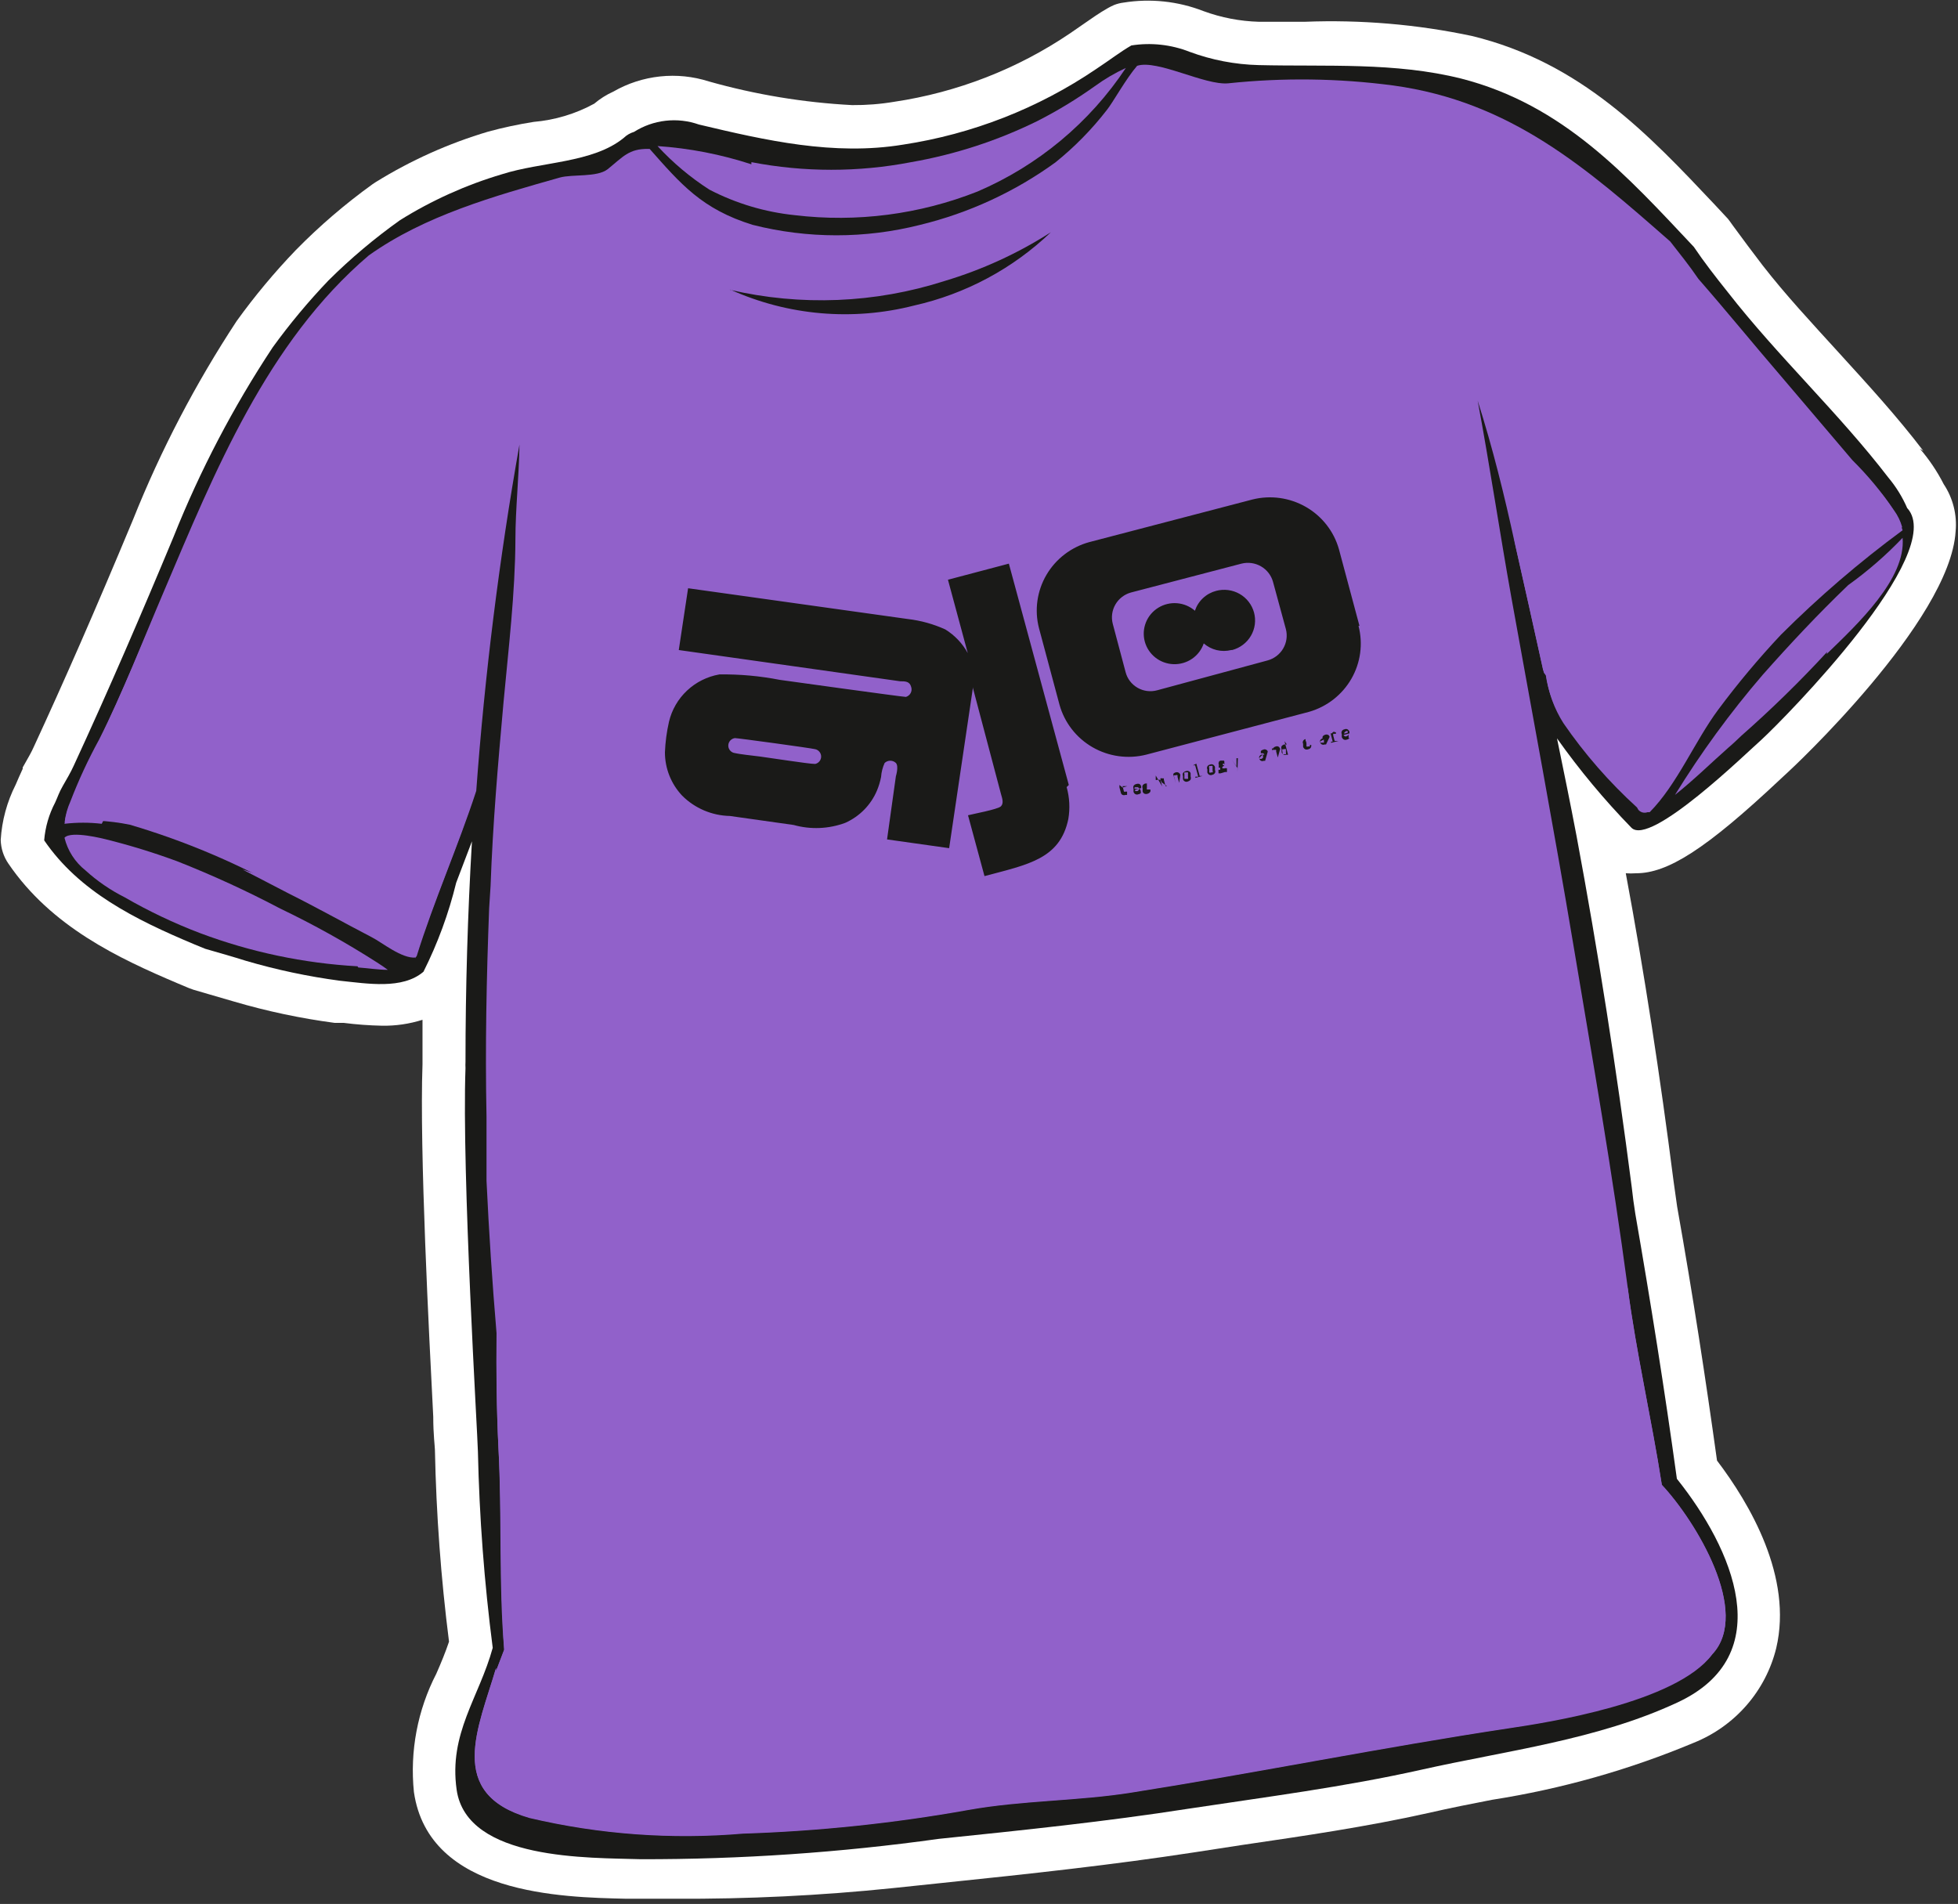 <svg width="181" height="176" viewBox="0 0 181 176" fill="none" xmlns="http://www.w3.org/2000/svg">
<rect x="0" y="0" width="181" height="176" fill="#333333" stroke="none"/>
<g clip-path="url(#clip0_2684_2855)">
<path d="M177.799 41.686C175.37 38.491 172.632 35.515 170.005 32.627C167.377 29.738 165.103 27.309 162.94 24.53C162.012 23.326 161.107 22.101 160.224 20.898L159.893 20.438C159.796 20.296 159.685 20.164 159.562 20.044L158.502 18.906C152.43 12.473 146.16 5.777 136.07 3.326C130.994 2.251 125.802 1.81 120.615 2.013H116.376C114.626 1.964 112.896 1.631 111.254 1.028C108.905 0.112 106.35 -0.161 103.857 0.241C103.562 0.277 103.273 0.351 102.996 0.459L102.709 0.591L102.422 0.744C101.605 1.203 100.877 1.729 100.082 2.276L98.912 3.085C94.044 6.378 88.49 8.54 82.662 9.409C81.378 9.625 80.078 9.727 78.776 9.716C74.292 9.482 69.848 8.748 65.529 7.528C64.073 7.062 62.534 6.904 61.012 7.067C59.491 7.229 58.021 7.706 56.698 8.468C56.059 8.755 55.464 9.131 54.931 9.584C53.201 10.528 51.291 11.102 49.323 11.269C47.91 11.493 46.509 11.792 45.129 12.167C41.459 13.258 37.954 14.833 34.707 16.849L34.443 17.024C31.91 18.849 29.539 20.884 27.355 23.108C25.377 25.166 23.547 27.36 21.88 29.673C18.074 35.459 14.864 41.609 12.298 48.032C8.743 56.566 5.895 63.043 3.113 69.061C2.914 69.52 2.605 70.046 2.296 70.593L2.097 70.943V71.074C1.877 71.555 1.656 72.037 1.457 72.518C0.647 74.114 0.174 75.856 0.066 77.639C0.084 78.42 0.329 79.18 0.773 79.827C4.747 85.669 10.951 88.58 16.471 90.921L17.464 91.337L17.884 91.49L19.23 91.884L21.637 92.584C24.679 93.478 27.787 94.137 30.932 94.554H31.064H31.771C32.943 94.704 34.122 94.791 35.303 94.816C36.576 94.838 37.844 94.653 39.057 94.269C39.057 95.473 39.057 96.654 39.057 97.858V98.383C38.77 106.326 39.675 123.592 40.05 130.966C40.05 132.629 40.205 133.745 40.205 134.03C40.325 139.956 40.76 145.873 41.508 151.754C41.176 152.739 40.779 153.702 40.337 154.708C38.598 158.082 37.878 161.88 38.262 165.649C39.631 175.146 51.973 175.387 57.89 175.518H59.193H62.35C69.097 175.555 75.841 175.227 82.552 174.534L87.144 174.052C95.379 173.199 102.82 172.389 110.393 171.23L114.808 170.551C120.483 169.72 126.333 168.866 132.118 167.575C134.017 167.137 136.004 166.744 137.925 166.372C144.337 165.372 150.602 163.601 156.581 161.098C158.46 160.342 160.131 159.155 161.455 157.633C162.78 156.111 163.72 154.298 164.198 152.345C165.744 145.78 161.747 138.997 158.723 135.014C157.685 127.552 156.515 119.85 155.036 111.534L154.704 109.171C153.468 99.521 152.011 89.937 150.289 80.724C150.605 80.747 150.922 80.747 151.238 80.724C154.152 80.724 157.663 78.536 164.64 71.971L165.324 71.336C165.479 71.205 180.271 57.441 180.779 49.126C180.924 47.585 180.535 46.041 179.675 44.749C179.075 43.571 178.333 42.469 177.467 41.467" fill="white"/>
<path d="M176.319 47.003C175.874 45.967 175.279 45.002 174.553 44.136C170.005 38.206 164.353 32.954 159.716 27.002C158.612 25.624 157.508 24.201 156.581 22.823C150.399 16.258 144.548 9.693 135.077 7.264C128.939 5.733 122.646 6.17 116.354 6.017C114.173 5.963 112.017 5.549 109.973 4.792C108.264 4.119 106.403 3.915 104.586 4.201C103.593 4.77 102.577 5.558 101.318 6.389C95.975 10.011 89.878 12.397 83.479 13.37C77.076 14.42 70.762 12.976 64.602 11.509C63.618 11.163 62.568 11.044 61.531 11.162C60.494 11.279 59.498 11.63 58.618 12.188C58.253 12.297 57.92 12.492 57.647 12.757C54.799 15.076 50.03 14.945 46.409 16.105C43.087 17.09 39.916 18.519 36.981 20.35C34.623 22.027 32.408 23.893 30.358 25.93C28.506 27.87 26.787 29.932 25.214 32.101C21.568 37.613 18.498 43.478 16.051 49.607C13.092 56.719 10.046 63.786 6.822 70.767C6.535 71.401 6.16 72.036 5.807 72.649C5.453 73.261 5.343 73.656 5.1 74.181C4.528 75.268 4.182 76.459 4.084 77.682C7.308 82.408 12.474 84.991 17.95 87.288L18.965 87.704C20.224 88.076 21.505 88.426 22.741 88.82C25.581 89.652 28.482 90.267 31.418 90.658C33.957 90.921 37.202 91.49 39.145 89.827C40.461 87.205 41.476 84.445 42.17 81.599L43.627 77.769C43.23 84.553 43.031 91.336 43.031 98.164C43.02 98.353 43.02 98.543 43.031 98.733C42.678 108.383 44.157 132.738 44.179 134.182C44.311 140.249 44.768 146.304 45.548 152.323C44.289 156.918 41.464 160.222 42.214 165.452C43.163 172.017 54.534 171.711 59.215 171.864C68.44 171.883 77.655 171.255 86.791 169.982C94.452 169.194 102.246 168.384 109.819 167.203C117.038 166.109 124.258 165.189 131.389 163.592C139.294 161.82 147.617 160.835 155.013 157.399C164.529 153.023 160.158 143.132 155.013 136.699C153.887 128.515 152.585 120.353 151.172 112.212C151.039 111.381 150.929 110.571 150.841 109.74C149.428 98.798 147.75 88.076 145.74 77.288C145.166 74.268 144.548 71.249 143.93 68.251C146.001 71.172 148.296 73.93 150.796 76.5C152.519 78.338 161.549 69.498 162.829 68.382C165.037 66.347 180.051 51.117 176.319 46.981" fill="#1A1A18"/>
<path d="M69.459 14.989C74.337 15.93 79.352 15.93 84.23 14.989C88.287 14.282 92.221 13 95.909 11.182C97.753 10.241 99.524 9.166 101.208 7.965C102.106 7.31 103.067 6.745 104.078 6.28C100.73 11.332 95.964 15.302 90.368 17.703C85.011 19.823 79.204 20.576 73.477 19.891C70.715 19.607 68.033 18.805 65.573 17.528C63.809 16.394 62.199 15.041 60.782 13.502C63.734 13.703 66.649 14.269 69.459 15.187" fill="#9161CA"/>
<path d="M33.052 89.324C28.073 89.043 23.166 88.01 18.502 86.26C16.082 85.34 13.742 84.228 11.503 82.934C10.195 82.276 8.984 81.445 7.904 80.461C6.937 79.696 6.253 78.634 5.961 77.442C6.557 76.741 9.715 77.573 9.737 77.573C11.981 78.129 14.192 78.809 16.36 79.608C19.619 80.891 22.803 82.352 25.898 83.984C28.987 85.463 31.981 87.129 34.862 88.974C35.215 89.192 35.546 89.433 35.855 89.652C34.995 89.652 34.045 89.499 33.118 89.433" fill="#9161CA"/>
<path d="M152.43 74.838H152.232C152.081 74.895 151.916 74.902 151.761 74.859C151.606 74.816 151.469 74.724 151.371 74.597L151.26 74.4C148.699 72.072 146.417 69.458 144.46 66.611C143.615 65.284 143.073 63.79 142.87 62.234L142.65 61.95C141.796 58.04 140.92 54.116 140.022 50.177C139.073 45.8 137.991 41.424 136.6 37.047C137.726 43.087 138.631 49.192 139.713 55.231C141.634 65.91 143.643 76.589 145.432 87.267C147.22 97.946 149.052 108.384 150.465 118.997C151.26 125.08 152.673 131.141 153.623 137.247C156.758 140.595 161.902 149.041 158.281 152.893C154.925 157.269 143.047 159.195 139.492 159.72C127.879 161.47 116.31 163.812 104.697 165.65C99.685 166.46 94.54 166.372 89.529 167.269C82.644 168.5 75.678 169.232 68.686 169.458C62.072 170.021 55.408 169.534 48.948 168.013C41.154 165.825 44.268 159.632 45.857 154.162C45.848 154.256 45.848 154.352 45.857 154.446L46.608 152.477C46.188 146.284 46.409 140.004 46.078 133.833C45.901 130.288 45.857 126.765 45.901 123.242C45.504 118.559 45.195 113.862 44.974 109.15V103.242C44.842 96.677 44.974 90.375 45.217 83.963L45.349 81.906C45.548 76.239 46.034 70.615 46.542 64.969C47.005 59.958 47.624 54.86 47.646 49.849C47.646 47.091 47.977 44.072 48.021 41.096C46.145 51.693 44.811 62.378 44.025 73.109C42.347 78.252 40.117 83.241 38.505 88.427C37.225 88.558 35.37 87.027 34.465 86.567C31.86 85.21 29.32 83.788 26.693 82.475C22.057 79.843 17.131 77.75 12.011 76.239C10.029 75.832 7.995 75.737 5.983 75.954C6.064 75.304 6.243 74.67 6.513 74.072C7.267 72.112 8.152 70.204 9.163 68.361C11.371 63.984 13.181 59.28 15.124 54.728C19.827 43.656 24.684 31.62 34.089 23.612C39.278 19.913 45.725 18.119 51.752 16.412C52.944 16.084 55.174 16.412 56.168 15.646C57.603 14.487 58.133 13.743 59.921 13.764H60.054C62.924 17.003 64.889 19.344 69.592 20.789C74.662 22.072 79.976 22.072 85.047 20.789C89.561 19.694 93.814 17.731 97.565 15.012C99.332 13.589 100.926 11.966 102.312 10.176C102.864 9.497 104.078 7.287 105.116 6.084C106.971 5.471 111.364 7.9 113.528 7.703C118.603 7.166 123.725 7.232 128.784 7.9C139.647 9.388 146.668 15.537 154.395 22.32C155.279 23.458 156.14 24.509 157.001 25.778C159.584 28.732 162.057 31.774 164.618 34.75C166.826 37.332 169.034 39.958 171.241 42.54C172.679 43.965 173.973 45.526 175.105 47.201C175.435 47.658 175.682 48.169 175.834 48.711C171.842 51.651 168.078 54.885 164.574 58.383C162.514 60.577 160.583 62.885 158.789 65.297C156.581 68.23 154.992 72.212 152.453 74.773" fill="#9161CA"/>
<path d="M125.163 9.213C132.199 9.906 138.85 12.725 144.217 17.287C150.615 22.477 156.608 28.139 162.145 34.224C166.776 38.983 171.084 44.042 175.039 49.367L175.811 48.776C175.66 48.234 175.413 47.723 175.083 47.266C173.951 45.592 172.657 44.031 171.219 42.605C169.011 40.023 166.803 37.397 164.596 34.815C162.034 31.839 159.562 28.798 156.978 25.843C156.117 24.684 155.256 23.524 154.373 22.386C146.646 15.602 139.625 9.453 128.762 7.965C123.703 7.297 118.581 7.231 113.506 7.769C112.682 7.764 111.864 7.639 111.077 7.396C115.672 8.573 120.396 9.183 125.141 9.213" fill="#9161CA"/>
<path d="M18.104 54.181C20.875 46.833 24.522 39.839 28.967 33.349C33.076 27.028 39.096 22.157 46.166 19.431C47.949 18.717 49.798 18.175 51.686 17.812C53.462 17.725 55.217 17.386 56.896 16.806C58.376 16.062 59.104 14.814 60.032 13.961H59.899C58.089 13.961 57.691 14.683 56.146 15.843C55.152 16.652 52.922 16.28 51.73 16.609C45.747 18.315 39.3 20.11 34.067 23.808C24.684 31.817 19.804 43.852 15.102 54.925C13.159 59.476 11.26 64.093 9.14 68.557C8.13 70.4 7.245 72.309 6.491 74.269C6.221 74.867 6.042 75.501 5.961 76.151C7.105 76.017 8.261 76.017 9.405 76.151C13.048 69.17 15.256 61.577 18.237 54.268" fill="#9161CA"/>
<path d="M38.395 88.602C40.006 83.46 42.236 78.471 43.914 73.284C44.532 65.035 45.438 56.807 46.718 48.579C45.438 52.233 44.157 55.888 42.965 59.52C41.11 65.166 39.432 70.965 37.401 76.567C35.922 80.637 33.78 83.722 29.033 82.562C26.825 81.994 24.617 81.053 22.41 80.374L26.627 82.562C29.254 83.875 31.793 85.298 34.398 86.654C35.303 87.114 37.158 88.646 38.439 88.514" fill="#9161CA"/>
<path d="M150.421 119.193C149.03 108.58 147.176 98.033 145.387 87.464C143.599 76.895 141.59 66.107 139.669 55.45C138.697 50.023 137.858 44.509 136.887 39.169C135.628 35.734 134.679 32.167 133.509 28.732C132.626 25.308 131.131 22.069 129.093 19.169C133.698 35.004 136.744 51.243 138.19 67.66C139.852 82.198 139.933 96.87 138.432 111.425C136.666 125.299 132.449 139.872 122.116 149.96C112.159 159.676 96.814 162.236 83.324 160.07C76.694 159.252 70.386 156.766 64.999 152.848C59.508 148.306 55.002 142.708 51.752 136.393C49.395 132.031 47.437 127.468 45.901 122.76C45.901 122.935 45.901 123.11 45.901 123.285C45.901 126.808 45.901 130.332 46.078 133.876C46.409 140.047 46.078 146.327 46.608 152.52L45.857 154.49C45.848 154.395 45.848 154.3 45.857 154.205C44.267 159.676 41.154 165.803 48.948 168.057C55.408 169.577 62.071 170.064 68.686 169.501C75.678 169.275 82.644 168.544 89.528 167.313C94.54 166.415 99.685 166.503 104.696 165.693C116.31 163.855 127.879 161.514 139.492 159.763C143.047 159.238 154.947 157.4 158.281 152.936C161.902 149.085 156.758 140.638 153.623 137.29C152.673 131.185 151.26 125.123 150.465 119.04" fill="#9161CA"/>
<path d="M67.538 26.784C72.849 29.173 78.824 29.69 84.472 28.25C89.244 27.182 93.627 24.835 97.146 21.467C94.1 23.419 90.793 24.936 87.321 25.974C80.896 28.036 74.024 28.316 67.45 26.784" fill="#1A1A18"/>
<path d="M175.083 47.266C174.726 46.677 174.328 46.114 173.891 45.581C174.079 46.094 174.133 46.646 174.048 47.186C173.963 47.725 173.742 48.234 173.405 48.666C171.352 51.052 168.106 52.605 165.766 54.794C162.991 57.194 160.555 59.954 158.524 63C157.95 63.919 156.67 66.807 155.212 66.698C153.292 66.566 151.945 64.51 150.576 63.503C146.05 59.779 142.421 55.098 139.956 49.804C140.013 50.006 140.057 50.211 140.089 50.417C140.972 54.356 141.847 58.28 142.716 62.19L142.937 62.474C143.139 64.031 143.682 65.524 144.526 66.851C146.483 69.698 148.765 72.312 151.327 74.641L151.437 74.838C151.535 74.964 151.672 75.056 151.827 75.099C151.982 75.143 152.147 75.135 152.298 75.079H152.497C155.036 72.519 156.67 68.514 158.833 65.603C160.627 63.191 162.558 60.883 164.618 58.689C168.122 55.191 171.886 51.958 175.878 49.017C175.726 48.475 175.48 47.964 175.149 47.507" fill="#9161CA"/>
<path d="M168.901 60.264C166.396 62.981 163.751 65.567 160.975 68.01C160.577 68.382 160.202 68.754 159.782 69.105C158.193 70.505 156.603 72.081 154.837 73.481C157.238 69.577 159.948 65.867 162.94 62.387C165.479 59.52 168.062 56.763 170.844 54.093C172.656 52.793 174.341 51.328 175.878 49.717C176.209 53.502 171.683 57.726 168.857 60.461" fill="#9161CA"/>
<path d="M75.288 70.614C74.758 70.614 71.115 70.045 70.276 69.936C69.437 69.826 68.444 69.739 67.803 69.586C67.653 69.535 67.524 69.435 67.437 69.303C67.351 69.17 67.312 69.013 67.328 68.856C67.343 68.699 67.412 68.551 67.522 68.438C67.632 68.324 67.778 68.251 67.936 68.229C68.201 68.229 74.957 69.148 75.376 69.258C75.528 69.296 75.663 69.384 75.759 69.507C75.855 69.629 75.908 69.78 75.908 69.936C75.908 70.091 75.855 70.243 75.759 70.365C75.663 70.488 75.528 70.576 75.376 70.614M98.802 72.562L93.26 52.102L87.63 53.59L89.462 60.373C88.973 59.478 88.258 58.724 87.387 58.185C86.29 57.687 85.12 57.362 83.921 57.222L63.608 54.377L62.747 60.089L83.214 62.977C83.678 62.977 84.097 62.977 84.23 63.503C84.26 63.594 84.272 63.691 84.264 63.788C84.256 63.884 84.229 63.978 84.183 64.064C84.138 64.15 84.076 64.226 84 64.287C83.925 64.349 83.838 64.394 83.744 64.422C83.413 64.422 72.087 62.846 72.087 62.846C70.247 62.486 68.375 62.317 66.501 62.343C65.377 62.54 64.337 63.06 63.509 63.838C62.681 64.616 62.101 65.618 61.842 66.719C61.63 67.647 61.505 68.592 61.467 69.542C61.466 71.028 62.034 72.46 63.056 73.546C64.226 74.718 65.809 75.393 67.472 75.428L73.367 76.26C74.937 76.699 76.608 76.63 78.136 76.063C79.464 75.471 80.515 74.399 81.073 73.065C81.24 72.663 81.366 72.245 81.448 71.818C81.479 71.371 81.591 70.934 81.779 70.527C81.919 70.394 82.105 70.32 82.298 70.32C82.491 70.32 82.677 70.394 82.817 70.527C83.104 70.833 82.817 71.752 82.817 71.752L82 77.595L87.74 78.404L89.948 63.503C89.958 63.401 89.958 63.298 89.948 63.196V63.634L92.531 73.394C92.664 73.853 92.796 74.247 92.531 74.531C92.266 74.816 89.882 75.254 89.484 75.363L91.008 80.987C95.026 79.914 97.985 79.411 98.757 75.713C98.924 74.729 98.872 73.721 98.603 72.759L98.802 72.562ZM113.903 60.089C114.266 59.992 114.606 59.827 114.903 59.6C115.201 59.374 115.451 59.092 115.638 58.77C115.826 58.447 115.948 58.092 115.997 57.723C116.045 57.355 116.021 56.98 115.924 56.62C115.826 56.261 115.659 55.925 115.43 55.63C115.202 55.334 114.917 55.087 114.592 54.901C114.267 54.715 113.909 54.595 113.537 54.546C113.165 54.498 112.787 54.522 112.424 54.618C111.968 54.738 111.549 54.968 111.206 55.289C110.862 55.611 110.606 56.012 110.459 56.456C110 56.056 109.423 55.812 108.814 55.762C108.204 55.712 107.595 55.857 107.075 56.177C106.556 56.496 106.153 56.973 105.929 57.536C105.704 58.1 105.668 58.721 105.826 59.306C105.984 59.892 106.329 60.411 106.808 60.787C107.287 61.164 107.876 61.377 108.487 61.396C109.098 61.415 109.7 61.239 110.202 60.893C110.704 60.548 111.081 60.051 111.276 59.476C111.617 59.775 112.027 59.987 112.469 60.094C112.911 60.2 113.373 60.199 113.815 60.089H113.903ZM106.971 63.809C106.669 63.892 106.354 63.914 106.044 63.875C105.733 63.836 105.434 63.736 105.163 63.581C104.892 63.426 104.654 63.22 104.464 62.973C104.274 62.727 104.136 62.446 104.056 62.146L102.864 57.66C102.708 57.057 102.796 56.417 103.11 55.877C103.423 55.337 103.937 54.941 104.542 54.772L114.764 52.102C115.376 51.948 116.024 52.038 116.569 52.353C117.115 52.669 117.513 53.183 117.679 53.787L118.871 58.163C119.026 58.769 118.935 59.412 118.617 59.952C118.299 60.493 117.78 60.887 117.171 61.052L106.971 63.809ZM125.671 57.857L123.772 50.767C123.307 49.12 122.211 47.718 120.718 46.86C119.226 46.002 117.454 45.755 115.78 46.172L100.7 50.111C99.03 50.567 97.606 51.655 96.735 53.14C95.865 54.625 95.615 56.389 96.042 58.054L97.941 65.144C98.401 66.8 99.499 68.21 100.997 69.074C102.495 69.937 104.275 70.183 105.955 69.761L121.013 65.8C122.667 65.325 124.069 64.23 124.923 62.747C125.776 61.264 126.013 59.51 125.583 57.857H125.671ZM124.148 67.857L124.589 67.726C124.589 67.726 124.589 67.617 124.589 67.595C124.563 67.579 124.532 67.571 124.501 67.571C124.47 67.571 124.44 67.579 124.413 67.595C124.413 67.595 124.413 67.595 124.28 67.704C124.269 67.728 124.262 67.754 124.262 67.781C124.262 67.807 124.269 67.833 124.28 67.857H124.148ZM124.744 68.207C124.72 68.247 124.688 68.281 124.65 68.307C124.612 68.334 124.569 68.352 124.523 68.36C124.475 68.382 124.422 68.394 124.369 68.394C124.315 68.394 124.263 68.382 124.214 68.36C124.133 68.309 124.071 68.232 124.037 68.142V67.857C124.016 67.817 124.005 67.772 124.005 67.726C124.005 67.68 124.016 67.635 124.037 67.595C124.061 67.549 124.095 67.508 124.138 67.478C124.18 67.448 124.229 67.428 124.28 67.42C124.325 67.398 124.374 67.387 124.424 67.387C124.473 67.387 124.523 67.398 124.567 67.42C124.649 67.471 124.711 67.548 124.744 67.638V67.791L124.192 67.945C124.217 67.991 124.255 68.029 124.302 68.054C124.329 68.069 124.36 68.078 124.391 68.078C124.422 68.078 124.452 68.069 124.479 68.054C124.502 68.051 124.525 68.044 124.545 68.033C124.566 68.021 124.583 68.006 124.598 67.988C124.612 67.969 124.623 67.948 124.629 67.926C124.635 67.904 124.637 67.88 124.634 67.857C124.634 67.857 124.7 68.12 124.656 68.207H124.744ZM123.485 67.682C123.504 67.732 123.504 67.786 123.485 67.835H123.375C123.332 67.82 123.285 67.82 123.243 67.835C123.243 67.835 123.243 67.835 123.243 67.989L123.375 68.492H123.728L123.044 68.667V68.557H123.198L123 67.791H123.132C123.148 67.75 123.175 67.715 123.21 67.688C123.245 67.66 123.287 67.644 123.331 67.638C123.355 67.649 123.378 67.664 123.397 67.682H123.485ZM122.072 68.514C122.061 68.534 122.055 68.556 122.055 68.579C122.055 68.602 122.061 68.625 122.072 68.645C122.097 68.655 122.123 68.66 122.15 68.66C122.176 68.66 122.203 68.655 122.227 68.645C122.277 68.66 122.331 68.66 122.382 68.645C122.391 68.624 122.396 68.602 122.396 68.579C122.396 68.556 122.391 68.534 122.382 68.514V68.36L122.072 68.514ZM122.58 68.82H122.448C122.409 68.836 122.368 68.845 122.326 68.845C122.285 68.845 122.243 68.836 122.205 68.82C122.166 68.806 122.132 68.783 122.105 68.752C122.078 68.722 122.059 68.685 122.05 68.645C122.034 68.607 122.026 68.566 122.026 68.525C122.026 68.483 122.034 68.442 122.05 68.404C122.102 68.337 122.17 68.284 122.249 68.251H122.514H122.382H122.271C122.258 68.224 122.25 68.194 122.25 68.164C122.25 68.133 122.258 68.103 122.271 68.076C122.324 68.001 122.403 67.947 122.492 67.923C122.577 67.889 122.672 67.889 122.757 67.923C122.796 67.942 122.83 67.969 122.857 68.004C122.884 68.038 122.902 68.077 122.911 68.12L122.58 68.82ZM120.77 68.536C120.754 68.558 120.745 68.585 120.745 68.612C120.745 68.639 120.754 68.666 120.77 68.689V68.995C120.797 69.01 120.827 69.019 120.858 69.019C120.889 69.019 120.92 69.01 120.946 68.995C120.989 69.01 121.036 69.01 121.079 68.995C121.089 68.975 121.094 68.952 121.094 68.929C121.094 68.907 121.089 68.884 121.079 68.864H121.211C121.221 68.907 121.222 68.952 121.213 68.995C121.205 69.038 121.188 69.08 121.164 69.117C121.139 69.153 121.107 69.185 121.07 69.209C121.032 69.233 120.99 69.25 120.946 69.258C120.898 69.279 120.845 69.29 120.792 69.29C120.739 69.29 120.686 69.279 120.637 69.258C120.556 69.206 120.494 69.129 120.461 69.039V68.754C120.439 68.714 120.428 68.669 120.428 68.623C120.428 68.577 120.439 68.532 120.461 68.492C120.484 68.446 120.519 68.406 120.561 68.375C120.603 68.345 120.652 68.325 120.704 68.317H120.88H121.013H120.858H120.681C120.681 68.317 120.704 68.47 120.681 68.536H120.77ZM118.562 69.586C118.562 69.586 118.562 69.586 118.562 69.717C118.619 69.739 118.682 69.739 118.739 69.717C118.739 69.717 118.739 69.717 118.871 69.717C118.883 69.693 118.889 69.667 118.889 69.641C118.889 69.614 118.883 69.588 118.871 69.564V69.258C118.844 69.242 118.814 69.234 118.783 69.234C118.752 69.234 118.721 69.242 118.694 69.258H118.54C118.529 69.316 118.529 69.375 118.54 69.433L118.562 69.586ZM118.739 68.514L119.07 69.761C119.045 69.771 119.019 69.776 118.992 69.776C118.966 69.776 118.94 69.771 118.915 69.761C118.83 69.793 118.736 69.793 118.65 69.761C118.568 69.71 118.505 69.633 118.474 69.542V69.258C118.452 69.213 118.441 69.165 118.441 69.115C118.441 69.066 118.452 69.018 118.474 68.973C118.536 68.898 118.621 68.844 118.716 68.82H118.959L118.739 68.514ZM118.12 70.023L117.966 69.454C117.981 69.412 117.981 69.366 117.966 69.323C117.909 69.301 117.846 69.301 117.789 69.323C117.739 69.308 117.685 69.308 117.635 69.323C117.624 69.348 117.619 69.374 117.619 69.4C117.619 69.426 117.624 69.452 117.635 69.476L117.789 70.067L117.568 69.192H117.679C117.701 69.149 117.733 69.112 117.771 69.082C117.809 69.052 117.853 69.029 117.9 69.017C117.944 68.996 117.993 68.984 118.043 68.984C118.093 68.984 118.142 68.996 118.187 69.017C118.262 69.07 118.317 69.147 118.341 69.236L118.12 70.023ZM116.442 70.023C116.431 70.043 116.425 70.066 116.425 70.089C116.425 70.112 116.431 70.135 116.442 70.155H116.597C116.657 70.131 116.71 70.094 116.751 70.045C116.761 70.025 116.766 70.002 116.766 69.98C116.766 69.957 116.761 69.934 116.751 69.914V69.739L116.442 70.023ZM116.95 70.33H116.818C116.779 70.346 116.738 70.355 116.696 70.355C116.655 70.355 116.613 70.346 116.575 70.33C116.536 70.311 116.501 70.283 116.475 70.249C116.448 70.215 116.429 70.175 116.42 70.133C116.404 70.099 116.396 70.061 116.396 70.023C116.396 69.986 116.404 69.948 116.42 69.914C116.465 69.841 116.536 69.786 116.619 69.761H116.884C116.869 69.717 116.838 69.679 116.798 69.655C116.757 69.631 116.71 69.622 116.663 69.63H116.553C116.553 69.63 116.553 69.52 116.553 69.433C116.608 69.364 116.687 69.318 116.774 69.302C116.814 69.278 116.86 69.266 116.906 69.266C116.953 69.266 116.998 69.278 117.039 69.302C117.077 69.315 117.112 69.339 117.139 69.369C117.166 69.4 117.184 69.437 117.193 69.476L116.95 70.33ZM114.389 71.358V70.987L113.859 70.22L114.301 70.833V70.089H114.433L114.389 71.358ZM113.175 70.593H113.042V70.724C113.063 70.734 113.086 70.739 113.109 70.739C113.131 70.739 113.154 70.734 113.175 70.724C113.185 70.681 113.185 70.636 113.175 70.593ZM113.175 70.352C113.185 70.402 113.185 70.454 113.175 70.505C113.191 70.539 113.199 70.577 113.199 70.614C113.199 70.652 113.191 70.69 113.175 70.724C113.158 70.76 113.133 70.793 113.103 70.819C113.073 70.845 113.037 70.865 112.998 70.877V71.03H113.219C113.25 71.015 113.284 71.007 113.318 71.007C113.353 71.007 113.387 71.015 113.418 71.03C113.427 71.073 113.427 71.118 113.418 71.161C113.428 71.227 113.428 71.293 113.418 71.358C113.368 71.377 113.313 71.377 113.263 71.358L112.822 71.49H112.645C112.635 71.439 112.635 71.387 112.645 71.336C112.623 71.28 112.623 71.218 112.645 71.161C112.696 71.151 112.748 71.151 112.799 71.161V70.965H112.667C112.657 70.914 112.657 70.862 112.667 70.811V70.68C112.651 70.646 112.643 70.608 112.643 70.571C112.643 70.533 112.651 70.495 112.667 70.461C112.667 70.461 112.667 70.33 112.866 70.308H113.02H113.131L113.175 70.352ZM112.093 70.921V70.811C112.066 70.796 112.036 70.788 112.005 70.788C111.974 70.788 111.943 70.796 111.916 70.811C111.873 70.796 111.827 70.796 111.784 70.811C111.768 70.838 111.76 70.868 111.76 70.899C111.76 70.93 111.768 70.96 111.784 70.987V71.271C111.784 71.271 111.784 71.38 111.784 71.402C111.811 71.418 111.841 71.426 111.872 71.426C111.903 71.426 111.934 71.418 111.96 71.402C111.96 71.402 112.071 71.402 112.093 71.402C112.109 71.38 112.118 71.353 112.118 71.325C112.118 71.298 112.109 71.271 112.093 71.249V70.921ZM112.314 71.183C112.335 71.224 112.346 71.269 112.346 71.314C112.346 71.36 112.335 71.405 112.314 71.446C112.29 71.492 112.256 71.532 112.213 71.562C112.171 71.593 112.122 71.613 112.071 71.621C112.026 71.642 111.977 71.653 111.927 71.653C111.878 71.653 111.829 71.642 111.784 71.621C111.741 71.598 111.703 71.567 111.672 71.53C111.642 71.492 111.62 71.449 111.607 71.402V71.118C111.586 71.077 111.575 71.032 111.575 70.987C111.575 70.941 111.586 70.896 111.607 70.855C111.631 70.809 111.665 70.769 111.707 70.739C111.75 70.708 111.799 70.688 111.85 70.68C111.895 70.659 111.944 70.647 111.994 70.647C112.043 70.647 112.092 70.659 112.137 70.68C112.219 70.732 112.281 70.809 112.314 70.899V71.183ZM110.592 70.593L110.901 71.73H111.166L110.503 71.905V71.796H110.768L110.481 70.746H110.282L110.592 70.593ZM109.819 71.534C109.834 71.491 109.834 71.445 109.819 71.402C109.762 71.38 109.699 71.38 109.642 71.402C109.591 71.392 109.539 71.392 109.488 71.402C109.477 71.426 109.472 71.453 109.472 71.479C109.472 71.505 109.477 71.531 109.488 71.555V71.862V71.993H109.664C109.715 72.007 109.768 72.007 109.819 71.993C109.829 71.969 109.834 71.943 109.834 71.916C109.834 71.89 109.829 71.864 109.819 71.84V71.534ZM110.062 71.774C110.095 71.866 110.095 71.967 110.062 72.059C110.005 72.145 109.919 72.207 109.819 72.234C109.775 72.257 109.725 72.269 109.675 72.269C109.625 72.269 109.576 72.257 109.532 72.234C109.487 72.214 109.447 72.184 109.417 72.145C109.386 72.107 109.365 72.063 109.355 72.015V71.73C109.323 71.646 109.323 71.552 109.355 71.468C109.412 71.382 109.498 71.319 109.598 71.293C109.647 71.271 109.699 71.26 109.753 71.26C109.806 71.26 109.859 71.271 109.907 71.293C109.946 71.312 109.981 71.339 110.007 71.374C110.034 71.408 110.053 71.447 110.062 71.49V71.774ZM109.002 72.365L108.847 71.796C108.857 71.776 108.862 71.753 108.862 71.73C108.862 71.708 108.857 71.685 108.847 71.665C108.821 71.649 108.79 71.641 108.759 71.641C108.728 71.641 108.698 71.649 108.671 71.665C108.671 71.665 108.671 71.665 108.538 71.665C108.528 71.685 108.523 71.708 108.523 71.73C108.523 71.753 108.528 71.776 108.538 71.796L108.693 72.409L108.45 71.555C108.502 71.479 108.581 71.424 108.671 71.402C108.716 71.385 108.764 71.379 108.811 71.382C108.859 71.385 108.906 71.399 108.948 71.422C108.99 71.445 109.026 71.476 109.054 71.514C109.083 71.552 109.103 71.596 109.112 71.643L109.002 72.365ZM107.876 72.671H107.743L107.589 72.081V71.949H107.412C107.37 71.932 107.322 71.932 107.28 71.949C107.263 71.999 107.263 72.052 107.28 72.102L107.434 72.693L106.838 71.687V72.102H106.949C106.993 72.081 107.042 72.07 107.092 72.07C107.142 72.07 107.191 72.081 107.236 72.102C107.278 72.123 107.314 72.155 107.34 72.193C107.367 72.231 107.384 72.275 107.39 72.321L107.876 72.671ZM106.021 72.387C106.011 72.437 106.011 72.49 106.021 72.54V72.846C106.008 72.889 106.008 72.935 106.021 72.978H106.198H106.33C106.345 73.012 106.352 73.049 106.352 73.087C106.352 73.125 106.345 73.162 106.33 73.196C106.274 73.282 106.188 73.345 106.088 73.372C105.995 73.407 105.893 73.407 105.801 73.372C105.756 73.352 105.716 73.322 105.686 73.283C105.655 73.245 105.634 73.201 105.624 73.153V72.868C105.592 72.784 105.592 72.69 105.624 72.606C105.68 72.52 105.767 72.457 105.867 72.43H106.043H106.176H105.999C105.992 72.43 105.985 72.43 105.977 72.43L106.021 72.387ZM104.873 72.912H105.315C105.306 72.884 105.292 72.858 105.273 72.835C105.254 72.813 105.231 72.794 105.204 72.781C105.148 72.759 105.085 72.759 105.028 72.781C104.985 72.767 104.938 72.767 104.895 72.781C104.879 72.803 104.87 72.83 104.87 72.857C104.87 72.885 104.879 72.911 104.895 72.934L104.873 72.912ZM105.491 73.262C105.467 73.305 105.431 73.342 105.389 73.368C105.347 73.395 105.299 73.411 105.249 73.415C105.204 73.437 105.155 73.448 105.105 73.448C105.055 73.448 105.006 73.437 104.962 73.415C104.918 73.393 104.881 73.362 104.85 73.324C104.82 73.287 104.798 73.243 104.785 73.196V72.912C104.753 72.828 104.753 72.734 104.785 72.649C104.813 72.603 104.852 72.563 104.898 72.532C104.944 72.502 104.995 72.483 105.05 72.474C105.143 72.441 105.244 72.441 105.337 72.474C105.414 72.526 105.469 72.604 105.491 72.693V72.846L104.939 72.999C104.929 73.043 104.929 73.088 104.939 73.131H105.116C105.159 73.126 105.198 73.105 105.227 73.072C105.255 73.04 105.271 72.999 105.271 72.956H105.403C105.403 72.956 105.491 73.218 105.447 73.306L105.491 73.262ZM103.769 72.803L104.211 72.671H103.769L103.902 73.175C103.926 73.186 103.952 73.192 103.979 73.192C104.006 73.192 104.032 73.186 104.056 73.175H104.189V73.372V73.481H104.034C103.949 73.515 103.854 73.515 103.769 73.481C103.73 73.462 103.696 73.434 103.669 73.4C103.642 73.366 103.624 73.326 103.615 73.284L103.482 72.781V72.562L103.769 72.803Z" fill="#1A1A18"/>
</g>
<defs>
<clipPath id="clip0_2684_2855">
<rect width="181" height="176" fill="white"/>
</clipPath>
</defs>
</svg>
